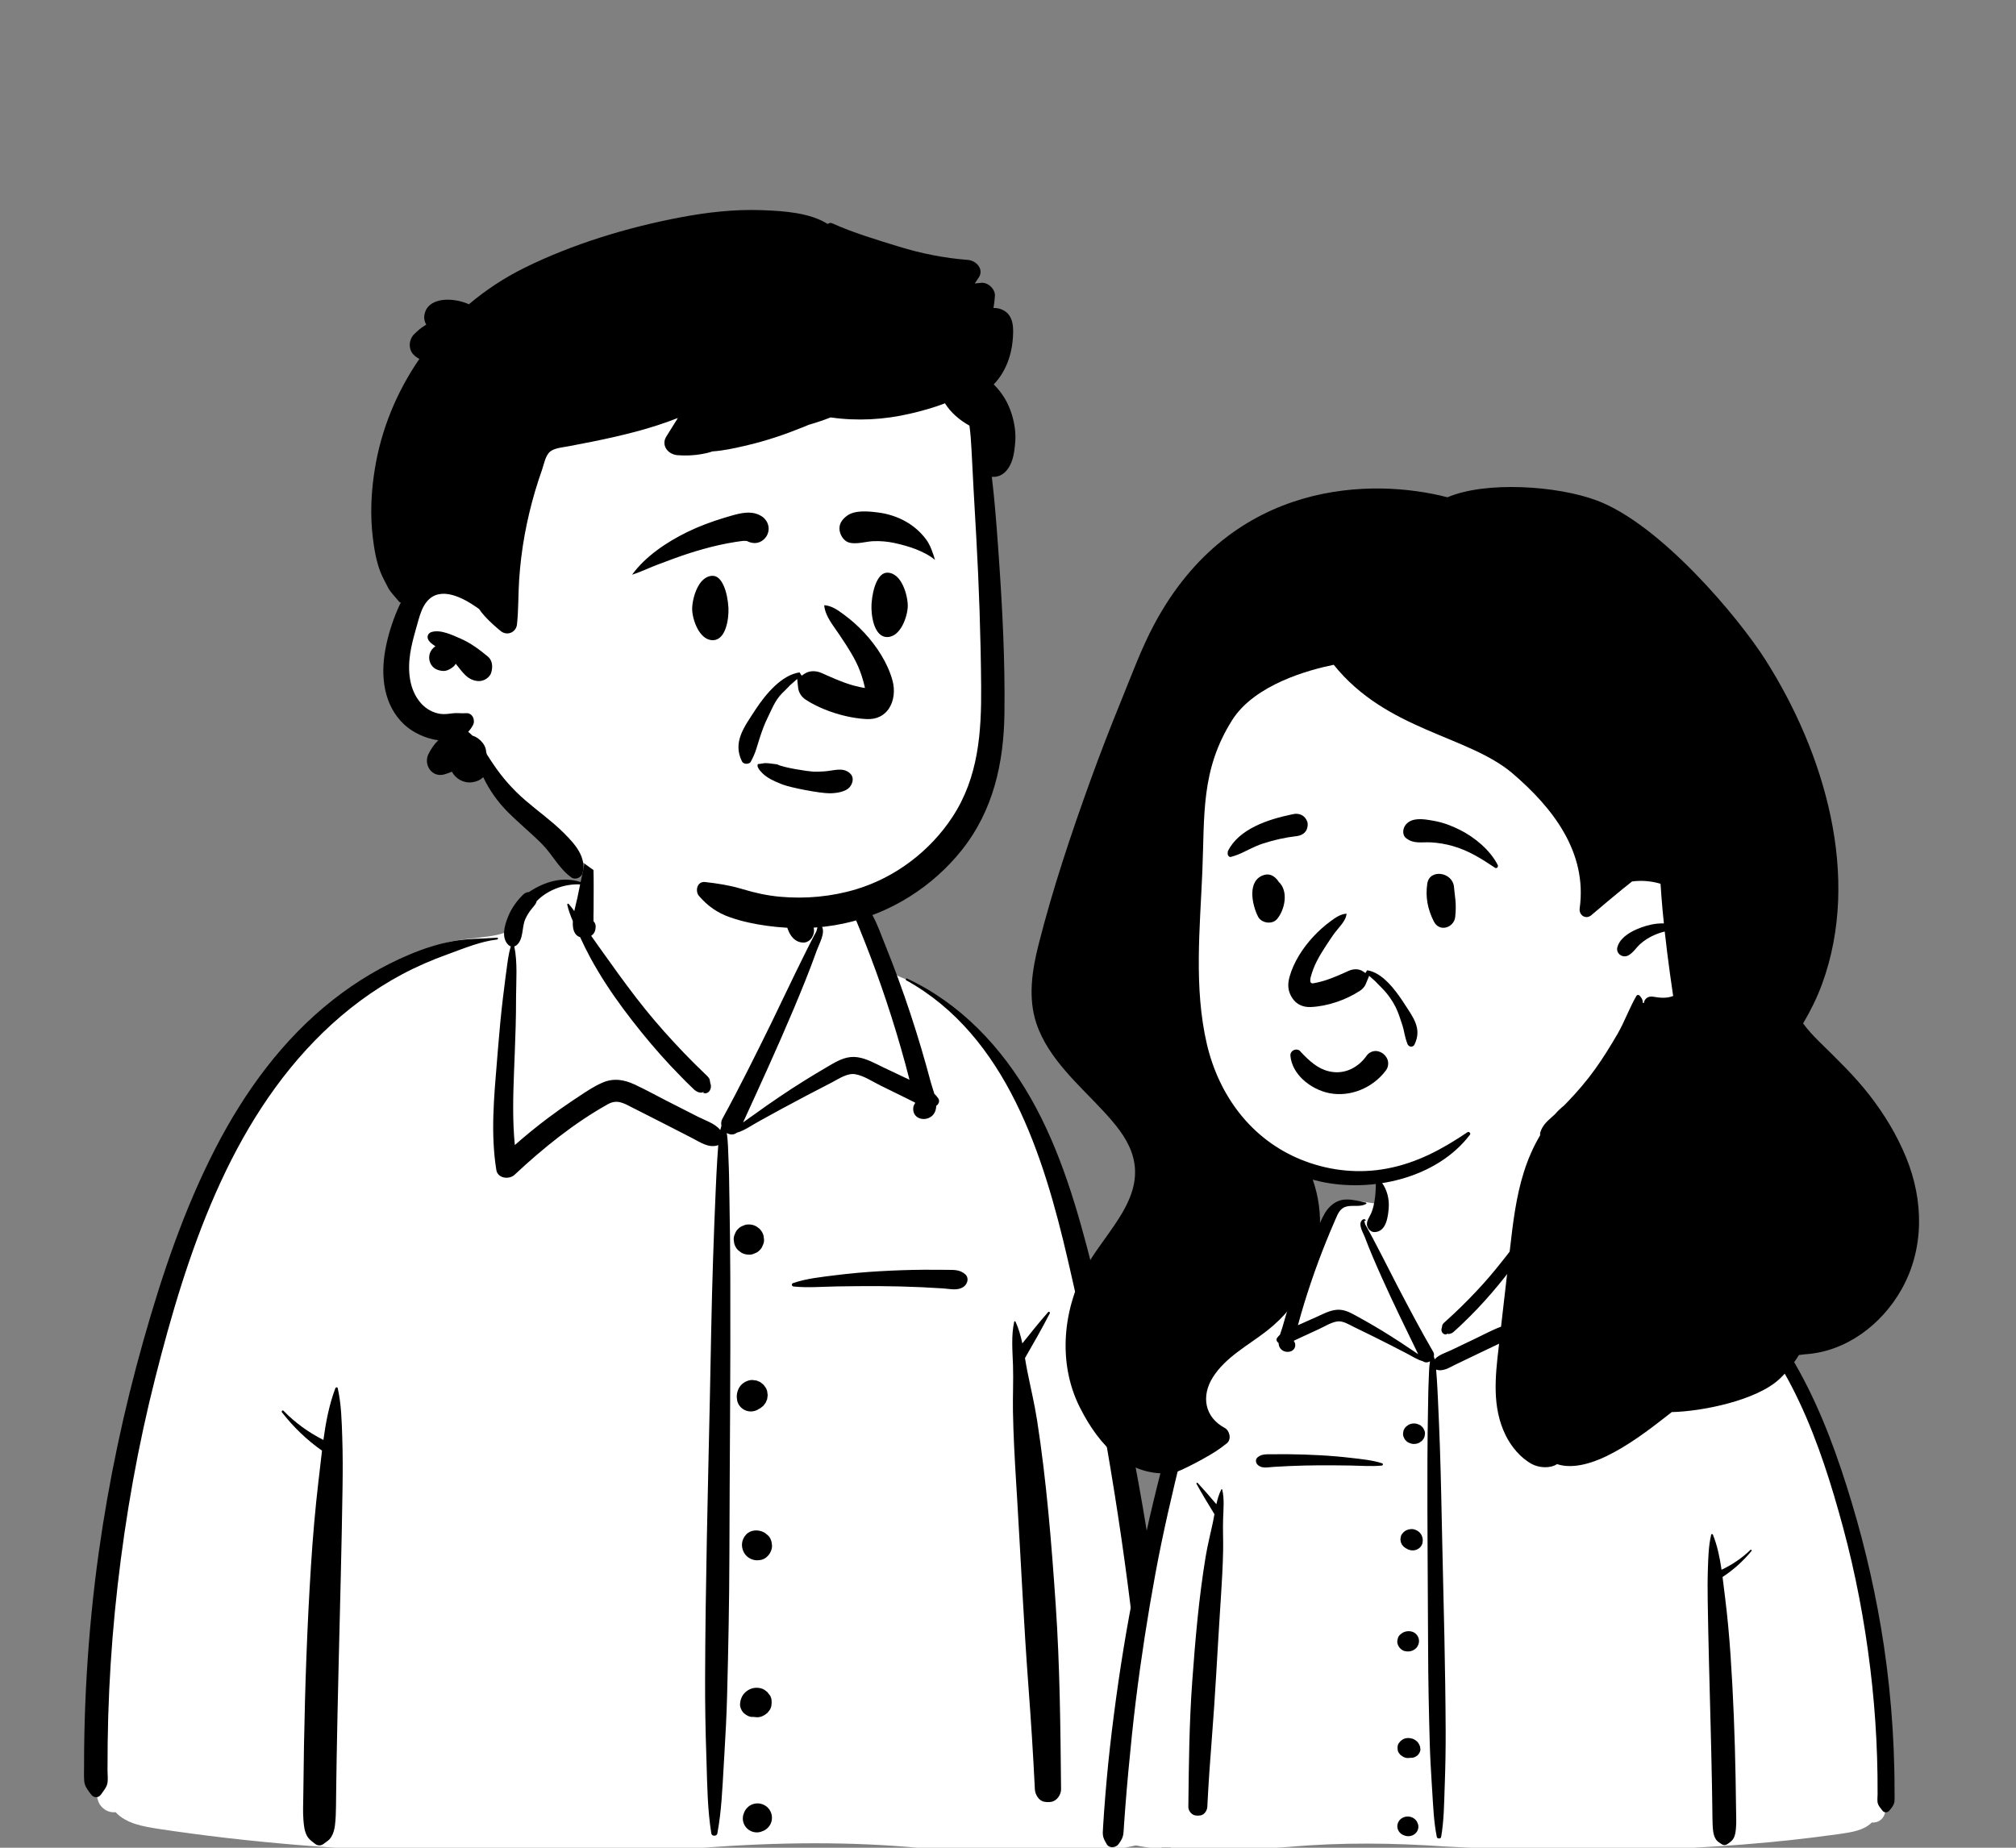 <svg width="96" height="88" viewBox="0 0 96 88" fill="none" xmlns="http://www.w3.org/2000/svg">
<rect x="0" y="0" width="96" height="88" fill="#808080" stroke="none"/>
<g clip-path="url(#clip0_240_6551)">
<path fill-rule="evenodd" clip-rule="evenodd" d="M46.44 24.599C46.163 20.067 44.688 14.928 40.347 12.703C30.778 8.873 20.032 19.131 19.366 28.984C18.268 32.298 19.842 34.264 22.607 36.365C23.37 37.373 24.524 37.989 25.663 38.523C39.227 45.541 47.989 39.836 46.44 24.599Z" fill="white"/>
<path fill-rule="evenodd" clip-rule="evenodd" d="M7.535 87.1C16.14 88.401 24.901 88.466 33.577 87.994C37.011 87.738 40.456 87.692 43.886 88.019C45.914 88.17 54.803 88.846 55.529 87.038C55.072 77.413 54.146 67.705 51.306 58.448C50.138 55.16 49.135 52.432 46.856 49.712C46.137 48.969 44.588 47.412 43.7 46.904C42.931 46.464 42.609 46.621 42.168 45.877C41.729 45.056 41.405 43.685 40.782 43.106C40.148 42.516 39.207 42.727 38.042 42.917C38.256 40.036 36.92 39.303 35.08 38.755C31.846 37.526 28.652 38.144 27.838 42.063C26.328 42.063 25.48 42.71 24.564 43.331C24.189 43.585 24.45 44.232 24.002 44.432C23.174 44.725 21.711 44.653 20.914 45.014C17.288 46.657 14.059 49.039 11.939 52.517C7.184 59.943 3.919 75.588 4.484 84.39C4.236 84.776 4.579 85.331 4.666 85.746C4.776 86.108 5.131 86.349 5.503 86.307C6.021 86.862 6.822 86.985 7.535 87.1Z" fill="white"/>
<path fill-rule="evenodd" clip-rule="evenodd" d="M43.152 46.686C43.099 46.657 43.145 46.582 43.199 46.607C45.751 47.799 47.708 49.889 49.086 52.305C50.512 54.807 51.325 57.647 52.026 60.423L52.051 60.523C52.799 63.492 53.434 66.493 54.006 69.501C54.586 72.546 55.051 75.611 55.425 78.688C55.61 80.21 55.775 81.733 55.904 83.261C55.968 84.024 56.026 84.788 56.079 85.552C56.1 85.857 56.119 86.163 56.136 86.469L56.149 86.698C56.159 86.907 56.184 87.115 56.132 87.32C56.088 87.497 55.993 87.658 55.911 87.82C55.747 88.141 55.298 88.088 55.121 87.82L55.071 87.742C54.953 87.562 54.856 87.395 54.82 87.171C54.784 86.954 54.783 86.727 54.767 86.507C54.737 86.104 54.712 85.701 54.684 85.297C54.624 84.448 54.557 83.6 54.483 82.752C54.336 81.078 54.178 79.406 53.984 77.737C53.641 74.771 53.209 71.812 52.7 68.87C52.203 65.995 51.575 63.15 50.919 60.308L50.851 60.014C49.703 55.052 47.934 49.338 43.152 46.686ZM15.97 66.115C15.989 66.066 16.07 66.054 16.083 66.115C16.255 66.886 16.272 67.679 16.298 68.468C16.324 69.246 16.323 70.028 16.312 70.807C16.27 73.668 16.191 76.527 16.123 79.388C16.089 80.82 16.057 82.251 16.032 83.682C16.023 84.219 16.015 84.756 16.008 85.293L16 86.001C15.997 86.314 15.988 86.623 15.95 86.936C15.925 87.141 15.871 87.338 15.757 87.514C15.676 87.639 15.56 87.703 15.448 87.788L15.427 87.804C15.283 87.917 15.132 87.918 14.99 87.804L14.949 87.771C14.813 87.666 14.696 87.583 14.609 87.416C14.489 87.184 14.47 86.932 14.449 86.676C14.418 86.288 14.439 85.894 14.443 85.504C14.451 84.724 14.461 83.943 14.475 83.162C14.526 80.298 14.626 77.435 14.808 74.576C14.893 73.23 15.009 71.879 15.165 70.539L15.195 70.287C15.242 69.893 15.286 69.491 15.334 69.088C14.609 68.58 13.971 67.964 13.427 67.264C13.387 67.213 13.453 67.141 13.501 67.191C14.057 67.763 14.694 68.22 15.4 68.579C15.515 67.736 15.674 66.897 15.97 66.115ZM28.093 40.591C28.103 40.583 28.118 40.58 28.128 40.591C28.284 40.772 28.252 41.049 28.257 41.278L28.258 41.3C28.269 41.635 28.271 41.969 28.27 42.305L28.266 43.373C28.266 43.52 28.254 43.673 28.262 43.821L28.265 43.878C28.347 43.961 28.385 44.082 28.358 44.203C28.353 44.359 28.271 44.488 28.152 44.57L28.407 44.931L28.663 45.291C29.19 46.035 29.722 46.772 30.277 47.496C30.843 48.233 31.447 48.943 32.079 49.625C32.388 49.959 32.702 50.288 33.023 50.609C33.154 50.74 33.288 50.867 33.42 50.996L33.552 51.126C33.629 51.203 33.727 51.28 33.779 51.378C33.809 51.436 33.816 51.578 33.827 51.602C33.925 51.815 33.758 52.155 33.482 52.049L33.494 52.041C33.545 52.006 33.512 52.005 33.398 52.039C33.325 52.039 33.257 52.022 33.194 51.989L33.175 51.979C33.085 51.934 33.006 51.846 32.933 51.776L32.915 51.759C32.749 51.604 32.591 51.44 32.432 51.278C32.099 50.941 31.775 50.596 31.46 50.241C30.834 49.535 30.239 48.799 29.676 48.041C29.103 47.269 28.57 46.457 28.111 45.612C27.937 45.291 27.778 44.964 27.625 44.634C27.327 44.538 27.258 44.224 27.279 43.869C27.169 43.614 27.07 43.354 27.012 43.089C27.004 43.053 27.051 43.018 27.079 43.05C27.174 43.158 27.262 43.272 27.347 43.39C27.398 43.141 27.463 42.912 27.493 42.766L27.625 42.121C26.882 42.083 26.067 42.387 25.555 42.919C25.527 43.058 25.42 43.157 25.316 43.287C25.196 43.435 25.092 43.601 25.014 43.775C24.842 44.16 24.939 44.728 24.605 45.011C24.57 45.04 24.531 45.06 24.491 45.073C24.65 45.847 24.578 46.7 24.574 47.486L24.574 47.555C24.575 48.434 24.546 49.314 24.511 50.192L24.477 51.061C24.432 52.221 24.402 53.381 24.516 54.534C25.032 54.078 25.567 53.643 26.119 53.229C26.483 52.957 26.853 52.694 27.231 52.441L27.538 52.237C27.905 51.992 28.281 51.739 28.684 51.564C29.21 51.334 29.71 51.413 30.218 51.649C30.724 51.883 31.215 52.156 31.712 52.41C32.216 52.669 32.722 52.925 33.228 53.182C33.563 53.353 34.053 53.506 34.299 53.82C34.315 53.751 34.333 53.681 34.354 53.612C34.33 53.507 34.339 53.394 34.398 53.285C35.224 51.776 35.987 50.23 36.746 48.687C37.129 47.905 37.494 47.115 37.879 46.334L38.253 45.574C38.315 45.447 38.378 45.321 38.441 45.194C38.535 45.005 38.633 44.817 38.729 44.629C38.769 44.549 38.819 44.47 38.859 44.389L38.877 44.349C38.878 44.347 38.969 44.063 38.899 44.09L38.893 44.093C38.857 44.113 38.828 44.069 38.852 44.04C38.95 43.918 39.088 44.026 39.145 44.139C39.3 44.449 39.015 44.936 38.906 45.233L38.9 45.249C38.559 46.208 38.174 47.149 37.78 48.086C37.023 49.883 36.21 51.652 35.399 53.425L35.389 53.455C35.562 53.323 35.747 53.203 35.905 53.087C36.304 52.793 36.715 52.513 37.124 52.234C37.876 51.723 38.648 51.245 39.433 50.787L39.59 50.695C39.983 50.468 40.371 50.283 40.836 50.352C41.269 50.415 41.671 50.646 42.061 50.834L42.102 50.853L43.309 51.425C43.18 50.912 43.04 50.403 42.894 49.895C42.61 48.904 42.297 47.922 41.958 46.949C41.641 46.039 41.299 45.14 40.937 44.247L40.827 43.979C40.68 43.612 40.533 43.211 40.111 43.098C39.689 42.985 39.205 43.153 38.819 42.913C38.784 42.892 38.789 42.834 38.831 42.824L39.069 42.764C39.516 42.653 40.039 42.542 40.462 42.65C40.922 42.767 41.302 43.151 41.525 43.55C41.773 43.994 41.948 44.491 42.136 44.965L42.166 45.039C42.382 45.575 42.589 46.114 42.788 46.657C43.186 47.741 43.547 48.839 43.875 49.946C44.033 50.48 44.182 51.016 44.326 51.554C44.368 51.709 44.436 51.896 44.492 52.092C44.556 52.154 44.617 52.223 44.674 52.303C44.768 52.434 44.7 52.588 44.583 52.667C44.578 52.802 44.548 52.928 44.477 53.037C44.196 53.46 43.455 53.351 43.486 52.782C43.49 52.695 43.524 52.611 43.576 52.541L43.574 52.53L43.569 52.509C43.44 52.447 43.311 52.379 43.175 52.312L41.908 51.689C41.541 51.508 41.134 51.23 40.726 51.161C40.346 51.097 39.945 51.379 39.618 51.549L39.597 51.56C38.807 51.963 38.022 52.38 37.241 52.8C36.86 53.005 36.484 53.218 36.104 53.425C35.786 53.599 35.444 53.848 35.087 53.946C34.934 54.064 34.753 54.048 34.607 53.959C34.674 54.369 34.67 54.79 34.69 55.209C34.718 55.77 34.722 56.332 34.731 56.893L34.735 57.103C34.759 58.344 34.771 59.586 34.776 60.827C34.793 65.247 34.744 69.668 34.733 74.088C34.727 76.308 34.682 78.531 34.624 80.751C34.6 81.691 34.549 82.63 34.493 83.57L34.463 84.082C34.398 85.163 34.36 86.256 34.159 87.322C34.133 87.461 33.896 87.465 33.873 87.322C33.688 86.18 33.678 85.012 33.642 83.856L33.635 83.625C33.592 82.384 33.572 81.143 33.576 79.901C33.592 75.48 33.707 71.061 33.802 66.641C33.849 64.42 33.881 62.198 33.955 59.978C33.992 58.867 34.033 57.757 34.083 56.646C34.105 56.15 34.126 55.655 34.159 55.16L34.174 54.948C34.185 54.81 34.193 54.673 34.203 54.537C33.754 54.701 33.343 54.398 32.938 54.191C32.472 53.953 32.007 53.714 31.541 53.475L31.074 53.238L30.14 52.764C29.72 52.55 29.396 52.338 28.948 52.588C27.333 53.49 25.849 54.691 24.503 55.95C24.245 56.192 23.7 56.127 23.635 55.722C23.356 53.992 23.526 52.238 23.668 50.503L23.721 49.859C23.784 49.09 23.854 48.321 23.946 47.555C23.987 47.212 24.029 46.87 24.074 46.528L24.109 46.271C24.166 45.866 24.203 45.463 24.324 45.074C24.286 45.062 24.249 45.042 24.216 45.011C23.852 44.666 24.027 44.068 24.194 43.658C24.358 43.254 24.609 42.901 24.923 42.597C24.991 42.531 25.088 42.488 25.185 42.486C25.946 41.984 26.78 41.733 27.649 42.007C27.674 41.891 27.698 41.775 27.725 41.66L27.751 41.544C27.819 41.257 27.844 40.783 28.093 40.591ZM35.892 85.912C36.128 85.848 36.386 85.916 36.559 86.088C36.732 86.26 36.801 86.518 36.736 86.753C36.703 86.868 36.644 86.969 36.559 87.054C36.48 87.133 36.387 87.189 36.281 87.222L36.256 87.23L36.218 87.246C36.099 87.278 35.981 87.278 35.863 87.246C35.749 87.214 35.651 87.157 35.568 87.075C35.485 86.992 35.428 86.894 35.396 86.782C35.364 86.663 35.364 86.546 35.396 86.428L35.412 86.389C35.445 86.274 35.504 86.173 35.589 86.088C35.674 86.003 35.775 85.945 35.892 85.912ZM49.912 62.489C49.951 62.445 50.014 62.502 49.99 62.549C49.622 63.267 49.212 63.979 48.809 64.679C48.841 64.873 48.873 65.065 48.91 65.253C49.067 66.051 49.26 66.836 49.385 67.643C49.835 70.542 50.069 73.473 50.27 76.398C50.471 79.334 50.497 82.271 50.527 85.213C50.53 85.468 50.333 85.764 50.069 85.812C49.948 85.834 49.858 85.83 49.737 85.812C49.462 85.772 49.29 85.458 49.279 85.213C49.2 83.569 49.094 81.927 48.971 80.285C48.753 77.375 48.62 74.457 48.445 71.544L48.383 70.526C48.316 69.423 48.255 68.319 48.236 67.214C48.223 66.482 48.262 65.75 48.238 65.019C48.215 64.344 48.147 63.61 48.296 62.947C48.302 62.922 48.341 62.916 48.352 62.939C48.508 63.265 48.606 63.62 48.682 63.981C49.083 63.477 49.491 62.971 49.912 62.489ZM23.672 44.658C23.728 44.654 23.726 44.739 23.672 44.745C22.886 44.836 22.126 45.154 21.384 45.425L21.32 45.448C20.57 45.718 19.839 46.033 19.136 46.409C17.76 47.143 16.497 48.09 15.38 49.173C10.92 53.499 8.888 59.736 7.399 65.598C6.571 68.855 5.983 72.167 5.602 75.504C5.413 77.155 5.28 78.811 5.202 80.471C5.162 81.321 5.137 82.172 5.127 83.023C5.121 83.459 5.12 83.896 5.12 84.332C5.12 84.531 5.156 84.783 5.103 84.977C5.053 85.157 4.912 85.315 4.809 85.465C4.685 85.642 4.464 85.633 4.339 85.465L4.293 85.404C4.16 85.228 4.03 85.06 4.011 84.83C3.991 84.584 4.005 84.33 4.004 84.083C4.002 83.585 4.008 83.086 4.018 82.588C4.037 81.633 4.075 80.678 4.131 79.724C4.246 77.789 4.433 75.858 4.702 73.938C5.18 70.525 5.896 67.145 6.835 63.828C7.72 60.699 8.769 57.58 10.263 54.682C11.65 51.991 13.47 49.487 15.871 47.607C16.987 46.732 18.203 46.003 19.513 45.455C20.174 45.178 20.868 44.952 21.574 44.823C22.272 44.695 22.967 44.713 23.672 44.658ZM36.027 80.382C36.151 80.381 36.291 80.409 36.398 80.477L36.541 80.587C36.579 80.636 36.618 80.686 36.656 80.736C36.745 80.852 36.757 81.04 36.739 81.177C36.734 81.27 36.707 81.356 36.656 81.435L36.547 81.576C36.443 81.66 36.355 81.721 36.229 81.762C36.163 81.783 36.099 81.787 36.035 81.785L36.014 81.783L36.027 81.785L36.005 81.782C35.984 81.781 35.963 81.778 35.942 81.776C35.928 81.774 35.914 81.773 35.9 81.771C35.886 81.77 35.873 81.769 35.859 81.77C35.698 81.785 35.536 81.694 35.422 81.59C35.319 81.496 35.227 81.297 35.241 81.155L35.247 81.096C35.258 80.996 35.267 80.957 35.309 80.857C35.351 80.76 35.408 80.673 35.487 80.601C35.637 80.462 35.821 80.383 36.027 80.382ZM35.529 73.085C35.742 72.854 36.109 72.837 36.374 72.977C36.439 73.011 36.498 73.066 36.555 73.112C36.698 73.227 36.755 73.435 36.763 73.611C36.77 73.784 36.678 73.99 36.555 74.11L36.525 74.139C36.451 74.21 36.345 74.272 36.242 74.291C36.075 74.322 35.935 74.321 35.78 74.255C35.647 74.2 35.532 74.109 35.454 73.987L35.441 73.967C35.436 73.958 35.431 73.95 35.426 73.941L35.419 73.927C35.271 73.643 35.311 73.321 35.529 73.085ZM35.639 65.751C35.736 65.72 35.832 65.716 35.928 65.738C35.994 65.738 36.055 65.754 36.111 65.787C36.173 65.804 36.226 65.835 36.271 65.879C36.325 65.912 36.369 65.955 36.401 66.009C36.465 66.079 36.508 66.16 36.531 66.254L36.557 66.446L36.531 66.638L36.458 66.81C36.438 66.837 36.417 66.863 36.397 66.889C36.365 66.943 36.321 66.986 36.267 67.018C36.231 67.053 36.191 67.08 36.145 67.098C35.984 67.213 35.769 67.251 35.577 67.198C35.464 67.167 35.365 67.109 35.282 67.027C35.199 66.944 35.141 66.846 35.109 66.732L35.096 66.642C35.079 66.521 35.077 66.454 35.111 66.3C35.126 66.232 35.17 66.137 35.193 66.097C35.291 65.926 35.451 65.808 35.639 65.751ZM44.006 60.473C44.283 60.471 44.56 60.472 44.836 60.475L45.044 60.478C45.391 60.483 45.689 60.448 45.962 60.688C46.16 60.862 46.073 61.154 45.885 61.285C45.599 61.484 45.242 61.384 44.914 61.362C44.569 61.339 44.222 61.32 43.877 61.304C43.206 61.275 42.536 61.256 41.865 61.253C41.196 61.25 40.526 61.256 39.857 61.267C39.176 61.278 38.467 61.341 37.79 61.271C37.697 61.261 37.676 61.14 37.768 61.108C38.406 60.888 39.123 60.817 39.792 60.733C40.482 60.646 41.171 60.585 41.865 60.545C42.578 60.504 43.292 60.478 44.006 60.473ZM35.638 58.316H35.661C35.783 58.316 35.897 58.345 36.003 58.401L36.026 58.414L36.172 58.527C36.261 58.617 36.323 58.722 36.358 58.844L36.383 59.035C36.387 59.134 36.366 59.227 36.321 59.312C36.292 59.401 36.242 59.478 36.172 59.544C36.106 59.614 36.029 59.663 35.939 59.692C35.86 59.734 35.775 59.755 35.684 59.755L35.661 59.754C35.53 59.754 35.409 59.721 35.296 59.656L35.15 59.544C35.06 59.454 34.998 59.348 34.964 59.226L34.938 59.035C34.935 58.936 34.955 58.844 35.001 58.758C35.03 58.669 35.08 58.592 35.15 58.527C35.215 58.456 35.293 58.407 35.383 58.378C35.462 58.336 35.547 58.316 35.638 58.316ZM37.78 41.421C37.935 41.196 38.218 41.396 38.177 41.576C38.188 42.083 38.214 42.575 38.33 43.071C38.383 43.298 38.452 43.526 38.559 43.734L38.604 43.822C38.743 44.095 38.851 44.352 38.664 44.651C38.576 44.792 38.417 44.898 38.244 44.891C37.479 44.858 37.374 43.798 37.328 43.206C37.28 42.597 37.429 41.927 37.78 41.421Z" fill="black"/>
<path fill-rule="evenodd" clip-rule="evenodd" d="M46.818 28.44C46.643 26.981 46.87 23.93 46.885 23.745C46.981 22.574 46.401 17.947 45.305 18.373C43.466 16.995 41.017 16.691 38.727 16.546C33.97 16.244 28.909 16.937 25.236 19.968C23.419 21.541 21.651 23.831 21.793 26.214C20.142 28.473 17.816 31.573 19.872 34.214C20.571 35.058 21.682 35.372 22.56 36.011C24.326 37.36 25.434 39.295 27.218 40.636C31.941 44.654 39.963 45.494 44.604 40.923C48.193 37.613 47.612 32.661 46.981 28.44C46.557 25.603 47.16 31.288 46.818 28.44Z" fill="white"/>
<path fill-rule="evenodd" clip-rule="evenodd" d="M32.372 10.357C33.644 10.114 34.95 9.963 36.25 10.008L36.35 10.012C37.327 10.049 38.565 10.13 39.418 10.669C39.467 10.622 39.546 10.598 39.618 10.63C40.631 11.088 41.746 11.419 42.813 11.748C43.875 12.076 44.977 12.292 46.09 12.379C46.509 12.412 46.867 12.84 46.602 13.224C46.539 13.316 46.477 13.408 46.416 13.501C46.519 13.491 46.621 13.48 46.723 13.47C47.06 13.438 47.397 13.778 47.377 14.089C47.364 14.284 47.342 14.477 47.309 14.668C47.438 14.665 47.565 14.684 47.688 14.733C48.312 14.982 48.269 15.686 48.222 16.221C48.157 16.964 47.864 17.751 47.319 18.307C47.726 18.707 48.014 19.185 48.186 19.752C48.31 20.166 48.38 20.608 48.345 21.039L48.334 21.168C48.292 21.636 48.208 22.154 47.852 22.491C47.67 22.665 47.445 22.728 47.23 22.708C47.36 23.787 47.443 24.872 47.521 25.952L47.558 26.469C47.733 28.967 47.864 31.482 47.83 33.984C47.798 36.323 47.309 38.593 45.794 40.492C44.414 42.221 42.433 43.495 40.192 43.98C38.984 44.242 37.751 44.26 36.528 44.093C35.936 44.012 35.339 43.888 34.777 43.692C34.154 43.475 33.707 43.154 33.288 42.675C33.09 42.447 33.185 41.962 33.58 42.008C34.176 42.076 34.721 42.159 35.293 42.326L35.375 42.35C35.945 42.523 36.535 42.652 37.131 42.707C38.351 42.819 39.59 42.706 40.758 42.356C42.661 41.785 44.3 40.513 45.351 38.914C46.598 37.019 46.739 34.868 46.721 32.689C46.702 30.298 46.62 27.906 46.486 25.517L46.463 25.119C46.392 23.89 46.323 22.66 46.263 21.43C46.244 21.044 46.216 20.656 46.164 20.271C45.694 20.01 45.273 19.65 44.998 19.207C44.446 19.423 43.866 19.579 43.332 19.703C42.096 19.991 40.812 20.061 39.553 19.88C39.213 20.013 38.867 20.13 38.515 20.23C38.42 20.27 38.325 20.309 38.23 20.348C37.383 20.691 36.523 20.982 35.628 21.195L35.408 21.247C34.937 21.357 34.426 21.465 33.925 21.499C33.842 21.529 33.753 21.555 33.656 21.577C33.2 21.682 32.726 21.715 32.259 21.678C31.803 21.642 31.474 21.206 31.725 20.798C31.908 20.5 32.093 20.203 32.28 19.907C31.63 20.163 30.959 20.375 30.283 20.556C29.6 20.738 28.907 20.892 28.213 21.033C27.843 21.108 27.47 21.174 27.1 21.249C26.835 21.302 26.429 21.33 26.213 21.495C25.974 21.676 25.906 22.099 25.816 22.36C25.697 22.699 25.585 23.039 25.483 23.383C25.28 24.07 25.114 24.767 24.985 25.47C24.857 26.175 24.77 26.886 24.722 27.6C24.674 28.313 24.695 29.03 24.618 29.74C24.576 30.116 24.149 30.31 23.834 30.047C23.797 30.016 23.759 29.985 23.723 29.953L23.668 29.906C23.398 29.674 23.136 29.429 22.92 29.153C22.881 29.102 22.843 29.049 22.808 28.995C22.803 28.995 22.798 28.993 22.792 28.989L22.732 28.947C22.073 28.482 20.972 27.877 20.329 28.648C20.124 28.894 20.02 29.207 19.932 29.509L19.78 30.049C19.681 30.402 19.588 30.757 19.534 31.118C19.41 31.927 19.473 32.859 20.06 33.507C20.295 33.766 20.619 33.951 20.98 34C21.181 34.026 21.38 33.994 21.579 33.97C21.782 33.946 21.978 33.984 22.181 33.966C22.504 33.936 22.645 34.301 22.524 34.532C22.459 34.655 22.382 34.761 22.295 34.852C22.365 34.909 22.432 34.971 22.496 35.035C22.687 35.093 22.858 35.217 22.986 35.382C23.09 35.514 23.143 35.659 23.152 35.811C23.164 35.849 23.174 35.887 23.183 35.926L23.357 36.195C23.396 36.254 23.434 36.312 23.473 36.369C23.918 37.033 24.412 37.595 25.025 38.124C25.616 38.633 26.258 39.089 26.813 39.635L26.878 39.7C27.395 40.217 27.941 40.841 27.738 41.592C27.686 41.785 27.402 41.924 27.216 41.793C26.619 41.374 26.318 40.709 25.811 40.199C25.289 39.675 24.711 39.203 24.188 38.68C23.694 38.186 23.303 37.627 23.009 37.011C22.892 37.134 22.72 37.221 22.483 37.255C22.076 37.313 21.696 37.087 21.518 36.753C21.404 36.801 21.288 36.844 21.17 36.878C20.552 37.057 20.164 36.406 20.397 35.926C20.521 35.668 20.677 35.444 20.87 35.256C20.266 35.177 19.652 34.882 19.255 34.513C18.259 33.586 18.122 32.194 18.346 30.955C18.465 30.299 18.671 29.634 18.937 29.018C18.983 28.911 19.033 28.803 19.088 28.696C19.058 28.695 19.027 28.683 19.007 28.659C18.827 28.426 18.608 28.235 18.474 27.975C18.351 27.735 18.214 27.493 18.117 27.244C17.918 26.734 17.82 26.158 17.755 25.619C17.62 24.515 17.672 23.418 17.851 22.321C18.155 20.452 18.889 18.664 19.97 17.094C19.912 17.065 19.855 17.03 19.802 16.988L19.776 16.966L19.734 16.93C19.426 16.666 19.452 16.17 19.734 15.903L19.823 15.818C19.936 15.712 20.033 15.628 20.215 15.512C20.242 15.495 20.27 15.479 20.298 15.464C20.202 15.298 20.169 15.102 20.236 14.887C20.467 14.138 21.607 14.164 22.329 14.491C23.128 13.816 24.014 13.23 24.974 12.756C27.261 11.626 29.847 10.838 32.372 10.357ZM20.55 30.101C20.977 29.969 21.544 30.246 21.928 30.413C22.415 30.624 22.829 30.937 23.23 31.267C23.43 31.432 23.465 31.702 23.416 31.933C23.411 31.956 23.406 31.98 23.4 32.004C23.347 32.25 23.057 32.444 22.8 32.437C22.263 32.423 22.007 31.984 21.703 31.612C21.667 31.672 21.623 31.728 21.567 31.769L21.53 31.797C21.404 31.888 21.264 31.961 21.098 31.954C20.98 31.948 20.866 31.92 20.762 31.868C20.501 31.738 20.386 31.418 20.457 31.158C20.501 30.995 20.602 30.866 20.734 30.778L20.685 30.746C20.58 30.677 20.484 30.603 20.409 30.495L20.392 30.47H20.398C20.317 30.337 20.37 30.157 20.55 30.101Z" fill="black"/>
<path fill-rule="evenodd" clip-rule="evenodd" d="M39.518 37.781C39.032 37.785 37.642 37.509 37.277 37.367L37.182 37.33C36.866 37.205 36.541 37.061 36.3 36.82C36.222 36.741 36.14 36.653 36.098 36.559C36.073 36.505 36.063 36.448 36.087 36.392C36.174 36.383 36.257 36.372 36.336 36.358C36.373 36.351 36.409 36.344 36.437 36.344C36.538 36.343 36.638 36.356 36.738 36.369C36.752 36.37 36.767 36.372 36.782 36.374C36.859 36.383 36.937 36.394 37.014 36.404C37.277 36.559 38.492 36.739 38.72 36.75C38.885 36.758 39.058 36.748 39.233 36.739C39.685 36.715 40.127 36.515 40.475 36.829C40.567 36.911 40.605 37.014 40.605 37.12C40.605 37.248 40.55 37.378 40.467 37.48C40.279 37.712 39.831 37.779 39.518 37.781ZM42.324 33.754C42.112 34.067 41.761 34.269 41.278 34.247C40.32 34.204 39.176 33.846 38.374 33.328C38.165 33.194 38.029 32.978 38.005 32.747L37.962 32.336L37.617 32.64C37.544 32.719 37.506 32.756 37.476 32.787C37.408 32.854 37.327 32.935 37.238 33.023C36.899 33.361 36.723 33.843 36.559 34.171C36.415 34.46 36.292 34.791 36.186 35.117C36.008 35.667 35.997 35.826 35.735 36.305C35.677 36.363 35.589 36.384 35.508 36.374C35.436 36.365 35.366 36.33 35.331 36.261C34.875 35.343 35.447 34.612 35.945 33.843L35.997 33.763C36.459 33.068 37.212 32.148 38.075 32.023L38.174 32.179L38.318 32.084C38.552 31.929 38.863 31.936 39.134 32.057L39.406 32.178C39.911 32.403 40.409 32.61 40.956 32.724C40.996 32.732 41.036 32.74 41.076 32.747C41.113 32.754 41.151 32.76 41.189 32.766C41.181 32.729 41.172 32.692 41.163 32.656C41.154 32.617 41.145 32.578 41.135 32.539C41.124 32.499 41.113 32.459 41.102 32.42C41.058 32.262 41.009 32.105 40.95 31.952C40.73 31.376 40.377 30.837 40.034 30.324L39.994 30.263C39.944 30.189 39.891 30.113 39.835 30.033C39.567 29.652 39.271 29.238 39.25 28.823C39.605 28.845 39.902 29.063 40.163 29.253C40.522 29.514 40.855 29.812 41.157 30.136C41.742 30.765 42.267 31.568 42.497 32.399C42.629 32.874 42.571 33.386 42.324 33.754ZM32.96 29.016L32.96 28.999C32.961 28.519 33.243 27.424 33.941 27.424C34.376 27.424 34.641 28.169 34.687 28.938L34.688 28.969C34.709 29.446 34.576 30.49 33.941 30.49C33.299 30.49 32.967 29.502 32.96 29.016ZM43.227 28.865L43.227 28.848C43.226 28.369 42.944 27.274 42.247 27.274C41.822 27.274 41.56 27.982 41.504 28.73L41.501 28.787C41.473 29.249 41.597 30.34 42.247 30.34C42.889 30.34 43.22 29.351 43.227 28.865ZM35.309 25.77C35.216 25.781 35.124 25.795 35.032 25.809C34.764 25.851 34.498 25.902 34.233 25.961C33.73 26.074 33.231 26.216 32.741 26.376C32.283 26.526 31.832 26.696 31.381 26.866C31.357 26.875 31.333 26.884 31.309 26.893C31.15 26.953 30.991 27.02 30.832 27.087C30.59 27.19 30.347 27.293 30.099 27.371C30.753 26.476 31.761 25.812 32.73 25.337C33.284 25.066 33.871 24.848 34.461 24.669L34.79 24.571C35.274 24.43 35.804 24.299 36.259 24.581C36.439 24.693 36.553 24.866 36.59 25.053C36.625 25.237 36.585 25.434 36.456 25.599C36.345 25.742 36.205 25.824 36.057 25.852C35.894 25.883 35.721 25.849 35.563 25.765C35.436 25.756 35.399 25.759 35.362 25.764L35.309 25.77ZM42.593 25.861C42.269 25.791 41.948 25.763 41.616 25.773C41.465 25.778 41.32 25.801 41.175 25.824C40.95 25.86 40.725 25.897 40.483 25.853C40.356 25.831 40.248 25.757 40.165 25.662C40.067 25.55 40.003 25.407 39.982 25.27C39.961 25.13 39.982 25.007 40.035 24.899C40.096 24.77 40.201 24.662 40.327 24.568C40.709 24.281 41.365 24.35 41.816 24.408C42.262 24.465 42.705 24.602 43.099 24.82C43.488 25.034 43.826 25.323 44.089 25.676C44.312 25.974 44.416 26.317 44.525 26.666C44.016 26.243 43.238 25.999 42.593 25.861Z" fill="black"/>
<path fill-rule="evenodd" clip-rule="evenodd" d="M87.664 87.336C81.444 88.219 75.112 88.264 68.84 87.943C66.358 87.769 63.868 87.738 61.389 87.96C59.923 88.062 53.498 88.521 52.973 87.294C53.303 80.759 53.972 74.168 56.025 67.883C56.869 65.651 57.594 63.799 59.242 61.952C59.762 61.448 60.881 60.39 61.523 60.045C62.079 59.746 62.312 59.853 62.631 59.349C62.948 58.791 63.182 57.86 63.633 57.467C64.091 57.067 64.77 57.209 65.613 57.339C65.459 55.383 66.241 54.047 67.571 53.675C70.755 51.816 77.38 51.781 72.989 56.759C74.08 56.759 74.692 57.198 75.355 57.62C75.626 57.792 75.438 58.232 75.761 58.367C76.36 58.566 77.418 58.517 77.994 58.763C80.614 59.878 82.948 61.495 84.481 63.857C87.918 68.899 90.278 79.52 89.869 85.496C90.049 85.758 89.801 86.135 89.738 86.417C89.659 86.662 89.401 86.826 89.133 86.798C88.759 87.174 88.18 87.258 87.664 87.336Z" fill="white"/>
<path fill-rule="evenodd" clip-rule="evenodd" d="M61.919 59.898C61.957 59.878 61.924 59.827 61.885 59.844C60.04 60.653 58.626 62.072 57.63 63.713C56.599 65.411 56.011 67.34 55.505 69.224L55.486 69.292C54.946 71.308 54.487 73.345 54.073 75.387C53.655 77.455 53.318 79.536 53.048 81.625C52.914 82.658 52.795 83.692 52.702 84.729C52.655 85.248 52.613 85.766 52.575 86.285C52.56 86.492 52.545 86.7 52.534 86.907L52.525 87.063C52.517 87.205 52.499 87.346 52.537 87.486C52.569 87.606 52.637 87.715 52.697 87.825C52.815 88.043 53.139 88.007 53.267 87.825L53.304 87.772C53.389 87.65 53.459 87.536 53.486 87.384C53.511 87.237 53.512 87.082 53.523 86.934C53.545 86.66 53.563 86.386 53.583 86.112C53.627 85.535 53.675 84.96 53.729 84.384C53.835 83.248 53.949 82.112 54.089 80.979C54.338 78.965 54.649 76.957 55.017 74.959C55.376 73.007 55.831 71.075 56.305 69.146L56.354 68.946C57.184 65.578 58.462 61.698 61.919 59.898ZM81.567 73.089C81.553 73.055 81.495 73.047 81.485 73.089C81.361 73.612 81.348 74.151 81.329 74.686C81.311 75.215 81.311 75.745 81.32 76.274C81.35 78.217 81.407 80.158 81.456 82.1C81.481 83.072 81.504 84.044 81.522 85.016C81.529 85.38 81.534 85.745 81.539 86.109L81.545 86.59C81.548 86.802 81.554 87.012 81.581 87.225C81.6 87.364 81.638 87.498 81.721 87.617C81.779 87.702 81.863 87.745 81.944 87.803L81.959 87.814C82.063 87.891 82.172 87.891 82.275 87.814L82.305 87.792C82.403 87.721 82.488 87.664 82.55 87.551C82.637 87.393 82.651 87.222 82.666 87.048C82.689 86.784 82.674 86.517 82.671 86.253C82.665 85.722 82.657 85.192 82.647 84.662C82.611 82.718 82.539 80.774 82.407 78.833C82.345 77.919 82.261 77.002 82.148 76.092L82.127 75.921C82.093 75.653 82.062 75.381 82.026 75.107C82.551 74.762 83.012 74.344 83.405 73.869C83.434 73.834 83.386 73.785 83.351 73.819C82.95 74.208 82.489 74.518 81.979 74.761C81.895 74.189 81.781 73.62 81.567 73.089ZM72.804 55.76C72.797 55.755 72.786 55.752 72.779 55.76C72.666 55.883 72.689 56.071 72.685 56.226L72.685 56.241C72.677 56.468 72.675 56.696 72.676 56.923L72.678 57.649C72.679 57.748 72.687 57.852 72.682 57.953L72.679 57.991C72.62 58.048 72.593 58.13 72.613 58.212C72.616 58.318 72.675 58.406 72.761 58.461L72.577 58.706L72.392 58.951C72.011 59.456 71.626 59.956 71.225 60.447C70.816 60.948 70.379 61.43 69.922 61.893C69.7 62.12 69.472 62.343 69.24 62.561C69.146 62.65 69.049 62.737 68.954 62.824L68.858 62.912C68.802 62.964 68.731 63.017 68.694 63.083C68.672 63.122 68.667 63.219 68.659 63.236C68.589 63.38 68.709 63.611 68.909 63.539L68.9 63.533C68.863 63.51 68.887 63.509 68.97 63.532C69.022 63.532 69.071 63.521 69.117 63.498L69.131 63.492C69.195 63.461 69.253 63.401 69.305 63.354L69.318 63.342C69.439 63.237 69.553 63.125 69.668 63.016C69.908 62.786 70.142 62.552 70.37 62.312C70.823 61.832 71.253 61.333 71.66 60.818C72.074 60.293 72.459 59.742 72.791 59.169C72.916 58.951 73.032 58.729 73.142 58.504C73.357 58.44 73.407 58.226 73.392 57.985C73.472 57.812 73.543 57.636 73.585 57.456C73.591 57.431 73.557 57.407 73.537 57.429C73.468 57.502 73.404 57.58 73.343 57.66C73.306 57.491 73.26 57.336 73.238 57.236L73.142 56.799C73.68 56.773 74.268 56.979 74.639 57.34C74.659 57.435 74.736 57.502 74.812 57.59C74.898 57.69 74.973 57.803 75.029 57.921C75.154 58.183 75.084 58.569 75.325 58.76C75.35 58.78 75.378 58.794 75.407 58.803C75.293 59.328 75.345 59.908 75.347 60.441V60.487C75.347 61.085 75.368 61.682 75.393 62.278L75.418 62.868C75.45 63.655 75.472 64.443 75.39 65.226C75.016 64.916 74.63 64.621 74.231 64.34C73.968 64.155 73.7 63.977 73.427 63.805L73.206 63.667C72.94 63.5 72.668 63.329 72.377 63.21C71.996 63.053 71.635 63.107 71.267 63.267C70.902 63.427 70.547 63.611 70.188 63.784C69.823 63.96 69.458 64.134 69.092 64.308C68.85 64.424 68.496 64.528 68.318 64.741C68.307 64.694 68.294 64.647 68.278 64.6C68.296 64.529 68.289 64.452 68.246 64.379C67.65 63.354 67.098 62.304 66.549 61.256C66.272 60.726 66.009 60.189 65.73 59.659L65.46 59.143C65.415 59.056 65.37 58.971 65.324 58.885C65.256 58.757 65.185 58.629 65.116 58.501C65.087 58.447 65.051 58.393 65.022 58.338L65.009 58.311C65.008 58.309 64.943 58.117 64.993 58.136L64.997 58.138C65.023 58.151 65.044 58.121 65.027 58.101C64.956 58.019 64.856 58.092 64.815 58.168C64.703 58.379 64.909 58.709 64.989 58.911L64.993 58.922C65.238 59.573 65.517 60.212 65.802 60.848C66.349 62.069 66.937 63.27 67.523 64.473L67.53 64.494C67.405 64.404 67.271 64.323 67.157 64.244C66.869 64.044 66.572 63.854 66.276 63.665C65.732 63.317 65.174 62.993 64.607 62.682L64.493 62.619C64.21 62.465 63.929 62.34 63.593 62.387C63.28 62.429 62.989 62.587 62.707 62.714L62.678 62.727L61.806 63.115C61.899 62.767 62 62.421 62.105 62.076C62.311 61.404 62.537 60.737 62.782 60.076C63.011 59.459 63.258 58.848 63.52 58.242L63.599 58.06C63.706 57.81 63.812 57.538 64.117 57.462C64.422 57.385 64.772 57.499 65.051 57.337C65.076 57.322 65.073 57.282 65.042 57.275L64.87 57.235C64.547 57.16 64.169 57.084 63.864 57.157C63.531 57.237 63.256 57.498 63.095 57.769C62.916 58.07 62.789 58.408 62.654 58.729L62.632 58.78C62.475 59.144 62.325 59.51 62.182 59.878C61.895 60.615 61.633 61.36 61.396 62.111C61.282 62.474 61.174 62.838 61.07 63.203C61.04 63.308 60.991 63.435 60.95 63.568C60.904 63.61 60.86 63.657 60.819 63.711C60.751 63.8 60.8 63.905 60.885 63.959C60.888 64.05 60.91 64.136 60.961 64.209C61.164 64.497 61.7 64.423 61.678 64.036C61.675 63.977 61.65 63.92 61.612 63.873L61.613 63.865L61.618 63.851C61.711 63.809 61.804 63.763 61.903 63.717L62.818 63.294C63.083 63.172 63.377 62.983 63.672 62.936C63.947 62.892 64.237 63.084 64.474 63.199L64.489 63.207C65.06 63.481 65.626 63.763 66.191 64.049C66.467 64.188 66.739 64.332 67.013 64.473C67.243 64.591 67.491 64.76 67.749 64.827C67.859 64.907 67.99 64.896 68.095 64.836C68.047 65.114 68.05 65.4 68.035 65.685C68.015 66.065 68.012 66.447 68.006 66.828L68.003 66.971C67.986 67.813 67.977 68.656 67.973 69.498C67.961 72.499 67.996 75.501 68.005 78.502C68.009 80.009 68.041 81.518 68.083 83.025C68.101 83.664 68.138 84.302 68.178 84.939L68.2 85.287C68.247 86.021 68.274 86.763 68.419 87.487C68.438 87.582 68.609 87.584 68.626 87.487C68.76 86.711 68.767 85.918 68.793 85.133L68.799 84.977C68.829 84.134 68.844 83.292 68.841 82.449C68.829 79.447 68.746 76.447 68.678 73.445C68.643 71.938 68.62 70.43 68.567 68.922C68.54 68.168 68.51 67.414 68.474 66.66C68.458 66.323 68.443 65.987 68.419 65.651L68.408 65.507C68.401 65.413 68.395 65.32 68.387 65.228C68.712 65.339 69.01 65.134 69.301 64.993C69.638 64.831 69.975 64.669 70.312 64.507L70.649 64.346L71.324 64.024C71.628 63.879 71.862 63.735 72.186 63.905C73.353 64.517 74.427 65.332 75.399 66.187C75.585 66.351 75.979 66.307 76.026 66.033C76.228 64.858 76.105 63.667 76.002 62.489L75.964 62.052C75.918 61.53 75.868 61.008 75.802 60.487C75.772 60.255 75.742 60.022 75.709 59.79L75.684 59.616C75.642 59.341 75.615 59.067 75.528 58.803C75.555 58.795 75.582 58.781 75.606 58.76C75.87 58.526 75.743 58.12 75.622 57.842C75.504 57.568 75.323 57.328 75.096 57.121C75.046 57.077 74.976 57.048 74.906 57.046C74.356 56.706 73.752 56.535 73.125 56.721C73.107 56.642 73.089 56.564 73.07 56.485L73.051 56.407C73.002 56.212 72.984 55.89 72.804 55.76ZM67.167 86.53C66.996 86.486 66.809 86.532 66.684 86.649C66.559 86.766 66.51 86.941 66.557 87.1C66.58 87.179 66.623 87.247 66.684 87.305C66.742 87.358 66.809 87.396 66.885 87.419L66.903 87.424L66.931 87.435C67.016 87.456 67.102 87.456 67.188 87.435C67.269 87.414 67.341 87.375 67.401 87.319C67.46 87.263 67.502 87.196 67.525 87.12C67.548 87.04 67.548 86.96 67.525 86.88L67.513 86.854C67.49 86.775 67.448 86.707 67.386 86.649C67.324 86.592 67.251 86.552 67.167 86.53ZM57.033 70.627C57.005 70.597 56.959 70.635 56.976 70.667C57.242 71.155 57.538 71.639 57.83 72.114C57.806 72.245 57.783 72.376 57.757 72.503C57.643 73.045 57.504 73.578 57.414 74.126C57.088 76.094 56.919 78.084 56.774 80.07C56.629 82.063 56.61 84.058 56.588 86.055C56.586 86.228 56.728 86.429 56.919 86.462C57.007 86.477 57.072 86.474 57.159 86.462C57.358 86.434 57.482 86.221 57.491 86.055C57.547 84.938 57.624 83.824 57.713 82.71C57.87 80.733 57.966 78.752 58.093 76.775L58.138 76.083C58.186 75.334 58.23 74.585 58.244 73.835C58.254 73.338 58.225 72.841 58.243 72.345C58.259 71.886 58.309 71.388 58.2 70.938C58.197 70.921 58.168 70.916 58.16 70.933C58.047 71.154 57.977 71.394 57.922 71.64C57.632 71.297 57.337 70.954 57.033 70.627ZM75.999 58.521C75.959 58.518 75.961 58.575 75.999 58.58C76.568 58.641 77.117 58.857 77.653 59.041L77.699 59.057C78.242 59.241 78.77 59.455 79.279 59.71C80.273 60.208 81.186 60.851 81.994 61.587C85.217 64.523 86.686 68.758 87.763 72.738C88.36 74.949 88.786 77.198 89.061 79.463C89.198 80.584 89.294 81.709 89.35 82.835C89.379 83.412 89.397 83.991 89.405 84.568C89.408 84.864 89.41 85.161 89.409 85.457C89.409 85.593 89.383 85.763 89.422 85.895C89.458 86.017 89.559 86.124 89.634 86.226C89.724 86.347 89.883 86.34 89.974 86.226L90.007 86.184C90.103 86.065 90.197 85.951 90.211 85.795C90.226 85.628 90.216 85.456 90.216 85.287C90.218 84.949 90.213 84.611 90.206 84.273C90.192 83.624 90.165 82.976 90.124 82.328C90.041 81.014 89.906 79.703 89.712 78.4C89.366 76.083 88.848 73.788 88.17 71.536C87.53 69.412 86.772 67.294 85.692 65.326C84.69 63.499 83.374 61.8 81.638 60.523C80.831 59.929 79.953 59.434 79.005 59.062C78.528 58.874 78.026 58.72 77.516 58.633C77.011 58.546 76.509 58.559 75.999 58.521ZM67.069 82.775C66.979 82.775 66.878 82.793 66.801 82.84L66.698 82.914C66.67 82.948 66.642 82.981 66.614 83.015C66.549 83.094 66.541 83.221 66.555 83.315C66.558 83.378 66.577 83.436 66.614 83.49L66.693 83.585C66.769 83.643 66.831 83.684 66.923 83.712C66.971 83.726 67.017 83.729 67.063 83.727L67.078 83.726L67.069 83.727L67.085 83.726C67.1 83.725 67.115 83.723 67.13 83.721C67.141 83.72 67.151 83.719 67.161 83.718C67.171 83.717 67.181 83.717 67.19 83.718C67.307 83.728 67.424 83.666 67.506 83.595C67.581 83.531 67.648 83.396 67.637 83.3L67.633 83.26C67.625 83.192 67.618 83.165 67.588 83.097C67.558 83.031 67.516 82.973 67.46 82.923C67.351 82.829 67.218 82.776 67.069 82.775ZM67.43 77.821C67.275 77.664 67.01 77.652 66.818 77.747C66.772 77.77 66.729 77.808 66.688 77.839C66.584 77.917 66.543 78.058 66.537 78.177C66.531 78.296 66.598 78.435 66.688 78.517L66.709 78.536C66.763 78.585 66.839 78.627 66.914 78.64C67.034 78.66 67.135 78.66 67.248 78.615C67.344 78.578 67.427 78.517 67.483 78.434L67.492 78.42C67.496 78.414 67.5 78.408 67.503 78.402L67.508 78.392C67.616 78.2 67.587 77.981 67.43 77.821ZM67.349 72.841C67.28 72.821 67.21 72.818 67.14 72.832C67.093 72.832 67.049 72.844 67.008 72.866C66.964 72.878 66.925 72.898 66.893 72.929C66.853 72.951 66.822 72.98 66.799 73.017C66.753 73.064 66.721 73.119 66.705 73.183L66.686 73.314L66.705 73.444L66.757 73.561C66.772 73.579 66.787 73.596 66.801 73.614C66.825 73.651 66.856 73.68 66.896 73.702C66.922 73.726 66.951 73.744 66.984 73.756C67.1 73.834 67.256 73.86 67.394 73.824C67.476 73.803 67.547 73.764 67.608 73.708C67.668 73.651 67.709 73.585 67.732 73.508L67.742 73.447C67.754 73.365 67.756 73.319 67.731 73.214C67.72 73.169 67.689 73.103 67.672 73.076C67.601 72.96 67.485 72.88 67.349 72.841ZM61.302 69.258C61.102 69.257 60.901 69.258 60.702 69.26L60.551 69.261C60.3 69.265 60.085 69.241 59.888 69.404C59.745 69.522 59.807 69.721 59.944 69.809C60.15 69.945 60.408 69.876 60.645 69.862C60.895 69.846 61.145 69.833 61.395 69.822C61.879 69.802 62.364 69.789 62.849 69.787C63.333 69.786 63.817 69.79 64.301 69.797C64.793 69.805 65.305 69.847 65.795 69.8C65.862 69.793 65.877 69.711 65.811 69.689C65.35 69.54 64.831 69.491 64.347 69.435C63.849 69.376 63.351 69.334 62.849 69.307C62.333 69.279 61.818 69.262 61.302 69.258ZM67.35 67.793L67.334 67.794C67.246 67.794 67.163 67.813 67.086 67.852L67.07 67.86L66.965 67.937C66.9 67.998 66.855 68.069 66.83 68.152L66.811 68.282C66.809 68.349 66.824 68.412 66.856 68.47C66.878 68.53 66.914 68.583 66.965 68.627C67.012 68.675 67.068 68.709 67.133 68.728C67.19 68.756 67.251 68.771 67.317 68.771L67.334 68.77C67.428 68.77 67.516 68.748 67.597 68.704L67.703 68.627C67.768 68.566 67.813 68.495 67.837 68.412L67.856 68.282C67.859 68.215 67.844 68.152 67.811 68.094C67.79 68.033 67.754 67.981 67.703 67.937C67.656 67.889 67.6 67.855 67.535 67.835C67.477 67.808 67.416 67.793 67.35 67.793ZM65.802 56.323C65.689 56.17 65.486 56.306 65.515 56.429C65.507 56.773 65.488 57.107 65.404 57.444C65.366 57.598 65.316 57.752 65.238 57.894L65.206 57.953C65.106 58.139 65.028 58.313 65.163 58.516C65.226 58.612 65.342 58.684 65.466 58.679C66.019 58.657 66.096 57.937 66.129 57.535C66.163 57.121 66.056 56.667 65.802 56.323Z" fill="black"/>
<path d="M57.615 35.284C58.581 32.254 61.678 31.375 63.105 31.314H64.167C64.447 31.982 65.718 33.543 68.559 34.446C72.109 35.575 73.866 37.433 75.074 38.962C76.282 40.492 76.318 40.273 78.88 41.293C81.442 42.312 80.637 45.736 80.418 47.484C80.198 49.232 76.025 52.109 74.525 53.165C73.024 54.221 71.047 54.075 70.169 54.148C69.291 54.221 68.01 55.896 66.106 56.114C64.203 56.333 60.433 56.261 58.054 53.165C55.675 50.069 56.224 44.461 56.59 42.349C56.956 40.237 56.407 39.071 57.615 35.284Z" fill="white"/>
<path fill-rule="evenodd" clip-rule="evenodd" d="M51.914 37.199C52.377 35.92 52.866 34.651 53.381 33.392C53.882 32.166 54.335 30.914 54.957 29.746C58.674 22.773 65.433 22.773 68.927 23.684C70.739 22.908 74.133 23.127 76.019 23.828C79.074 24.962 82.797 29.423 84.07 31.428C86.881 35.853 88.635 41.744 86.768 46.858C86.523 47.526 86.213 48.146 85.862 48.742C86.083 49.04 86.337 49.321 86.618 49.598C87.454 50.421 88.291 51.217 89.013 52.145C89.731 53.067 90.326 54.048 90.769 55.129C91.605 57.169 91.645 59.478 90.54 61.424C89.58 63.117 87.877 64.378 85.96 64.498C85.861 64.511 85.763 64.524 85.663 64.534C85.409 64.95 85.1 65.333 84.746 65.667C83.662 66.692 81.079 67.218 79.607 67.252C79.531 67.312 79.455 67.372 79.379 67.432C78.477 68.138 77.531 68.85 76.497 69.352C75.796 69.692 74.877 69.976 74.145 69.73C73.814 69.951 73.269 69.904 72.941 69.724C72.4 69.428 71.96 68.894 71.693 68.348C71.044 67.022 71.2 65.572 71.367 64.155C71.55 62.59 71.726 61.025 71.906 59.46C72.046 58.236 72.193 56.993 72.567 55.814C72.76 55.204 73.014 54.617 73.342 54.065C73.333 54.019 73.334 53.972 73.348 53.929C73.455 53.582 73.677 53.4 73.939 53.164C73.973 53.134 74.007 53.103 74.04 53.072C74.171 52.923 74.312 52.785 74.462 52.667C74.52 52.609 74.577 52.55 74.635 52.491C75.11 51.996 75.559 51.476 75.957 50.919C76.344 50.378 76.694 49.814 77.026 49.239C77.364 48.654 77.588 48.009 77.925 47.429C77.954 47.379 78.028 47.369 78.069 47.41C78.173 47.518 78.24 47.637 78.227 47.763L78.28 47.77C78.299 47.581 78.475 47.426 78.714 47.468C79.071 47.53 79.364 47.553 79.674 47.435C79.619 47.076 79.569 46.717 79.52 46.357C79.429 45.694 79.345 45.029 79.273 44.365C79.099 44.406 78.926 44.466 78.757 44.541C78.515 44.649 78.287 44.794 78.093 44.971C77.901 45.147 77.768 45.383 77.533 45.505C77.264 45.645 76.939 45.414 77.017 45.111C77.178 44.498 78.085 44.147 78.646 44.031C78.838 43.991 79.035 43.974 79.233 43.978C79.188 43.552 79.148 43.125 79.116 42.697C79.1 42.495 79.086 42.293 79.073 42.09C78.637 41.959 78.169 41.92 77.716 41.981C77.566 42.1 77.416 42.217 77.272 42.336C76.812 42.714 76.355 43.093 75.903 43.48C75.862 43.514 75.822 43.549 75.781 43.584C75.513 43.813 75.178 43.586 75.223 43.261C75.592 40.598 73.951 38.479 72.031 36.838C69.905 35.021 66.039 34.809 63.511 31.661C62.346 31.897 59.747 32.597 58.674 34.297C57.172 36.68 57.368 38.814 57.254 41.517C57.14 44.221 56.849 47.043 57.466 49.709C58.036 52.168 59.578 54.269 61.971 55.235C62.03 55.259 62.09 55.282 62.151 55.304C63.388 55.769 64.738 55.9 66.039 55.655C67.48 55.385 68.683 54.729 69.881 53.922C69.951 53.877 70.052 53.971 69.999 54.04C68.42 56.121 65.317 56.817 62.855 56.268C62.74 56.242 62.626 56.214 62.512 56.182C63.063 57.757 62.952 59.485 62.235 61.018C61.804 61.941 61.146 62.739 60.344 63.369C59.462 64.062 58.366 64.623 57.754 65.596C57.193 66.488 57.359 67.491 58.319 68.006C58.562 68.136 58.655 68.558 58.415 68.743C58.323 68.813 58.232 68.885 58.137 68.955C57.6 69.359 56.122 70.117 55.883 70.145C53.759 70.396 52.33 68.845 51.414 67.014C50.339 64.867 50.619 62.249 51.803 60.204C52.753 58.562 54.625 56.945 53.881 54.868C53.615 54.126 53.073 53.493 52.545 52.922C51.944 52.271 51.297 51.662 50.721 50.988C50.147 50.319 49.639 49.591 49.355 48.752C48.941 47.525 49.147 46.198 49.459 44.973C50.126 42.344 50.992 39.749 51.914 37.199Z" fill="black"/>
<path fill-rule="evenodd" clip-rule="evenodd" d="M64.79 51.907C65.26 51.717 65.679 51.398 65.986 50.992C66.093 50.85 66.12 50.701 66.098 50.564C66.073 50.411 65.981 50.272 65.857 50.178C65.732 50.085 65.576 50.038 65.425 50.062C65.294 50.082 65.163 50.154 65.06 50.302L65.038 50.332C64.856 50.577 64.618 50.779 64.348 50.909C64.087 51.034 63.795 51.092 63.493 51.058C62.919 50.993 62.522 50.684 62.101 50.264C62.049 50.211 61.997 50.156 61.944 50.1C61.911 50.05 61.865 50.017 61.814 50C61.757 49.981 61.693 49.983 61.634 50.003C61.578 50.023 61.527 50.06 61.493 50.109C61.461 50.157 61.442 50.215 61.448 50.282C61.487 50.718 61.716 51.107 62.041 51.412C62.401 51.751 62.88 51.986 63.33 52.068C63.827 52.158 64.332 52.093 64.79 51.907Z" fill="black"/>
<path fill-rule="evenodd" clip-rule="evenodd" d="M69.238 42.248C69.18 41.528 68.076 41.364 67.967 42.077C67.869 42.716 67.984 43.303 68.274 43.878C68.549 44.428 69.244 44.172 69.296 43.671C69.367 43 69.274 42.697 69.238 42.248Z" fill="black"/>
<path fill-rule="evenodd" clip-rule="evenodd" d="M60.844 41.929C60.69 41.728 60.468 41.592 60.202 41.669C59.371 41.911 59.616 43.085 59.908 43.657C60.067 43.967 60.579 44.046 60.81 43.773C61.188 43.327 61.369 42.437 60.889 41.998C60.876 41.975 60.861 41.952 60.844 41.929Z" fill="black"/>
<path fill-rule="evenodd" clip-rule="evenodd" d="M68.284 39.094L68.153 39.071C67.747 39.001 67.242 38.934 66.955 39.259C66.802 39.431 66.75 39.752 66.955 39.916C67.315 40.207 67.713 40.094 68.145 40.119C68.501 40.139 68.843 40.198 69.185 40.295C69.937 40.509 70.549 40.9 71.191 41.328C71.276 41.385 71.361 41.277 71.322 41.199C70.951 40.476 70.232 39.883 69.513 39.521C69.129 39.328 68.709 39.167 68.284 39.094Z" fill="black"/>
<path fill-rule="evenodd" clip-rule="evenodd" d="M61.601 38.77L61.5 38.791C60.407 39.018 58.987 39.473 58.469 40.542C58.449 40.693 58.47 40.725 58.487 40.746L58.492 40.754C58.507 40.772 58.518 40.797 58.584 40.817C58.602 40.813 58.62 40.808 58.639 40.803C58.876 40.741 59.064 40.656 59.246 40.568L59.443 40.471C59.671 40.359 59.902 40.252 60.147 40.172C60.668 40.003 61.205 39.884 61.75 39.82C61.868 39.806 61.982 39.766 62.072 39.698C62.156 39.634 62.222 39.544 62.251 39.426C62.29 39.272 62.279 39.156 62.196 39.017C62.133 38.913 62.044 38.84 61.942 38.799C61.838 38.757 61.719 38.747 61.601 38.77Z" fill="black"/>
<path d="M62.419 47.961C62.016 47.979 61.721 47.809 61.545 47.545C61.338 47.235 61.295 46.927 61.406 46.526C61.598 45.827 62.037 45.15 62.527 44.621C62.779 44.348 63.057 44.097 63.357 43.877L63.363 43.872C63.58 43.713 63.827 43.533 64.121 43.514C64.103 43.864 63.713 44.201 63.49 44.522C63.443 44.589 63.398 44.654 63.357 44.716L63.323 44.767C63.037 45.2 62.73 45.651 62.545 46.136C62.496 46.265 62.456 46.387 62.419 46.52C62.41 46.553 62.395 46.622 62.395 46.642V46.735C62.395 46.735 62.395 46.82 62.5 46.836C62.531 46.831 62.563 46.825 62.594 46.82C62.627 46.814 62.661 46.807 62.694 46.8C63.151 46.705 63.568 46.53 63.99 46.341L64.218 46.239C64.445 46.137 64.704 46.13 64.9 46.261L65.02 46.341L65.103 46.21C65.824 46.315 66.436 47.137 66.822 47.723L66.866 47.791C67.282 48.438 67.735 48.981 67.353 49.755C67.325 49.813 67.266 49.842 67.206 49.85C67.138 49.859 67.084 49.804 67.036 49.755C66.866 49.323 66.897 49.187 66.765 48.778C66.677 48.504 66.578 48.204 66.457 47.961C66.32 47.684 66.086 47.337 65.802 47.053L65.604 46.853C65.579 46.828 65.547 46.797 65.486 46.73L65.198 46.474L65.082 46.755C65.02 46.937 64.927 47.079 64.752 47.192C64.081 47.628 63.22 47.924 62.419 47.961Z" fill="black"/>
</g>
<defs>
<clipPath id="clip0_240_6551">
<rect width="88" height="78" fill="white" transform="translate(4 10)"/>
</clipPath>
</defs>
</svg>
